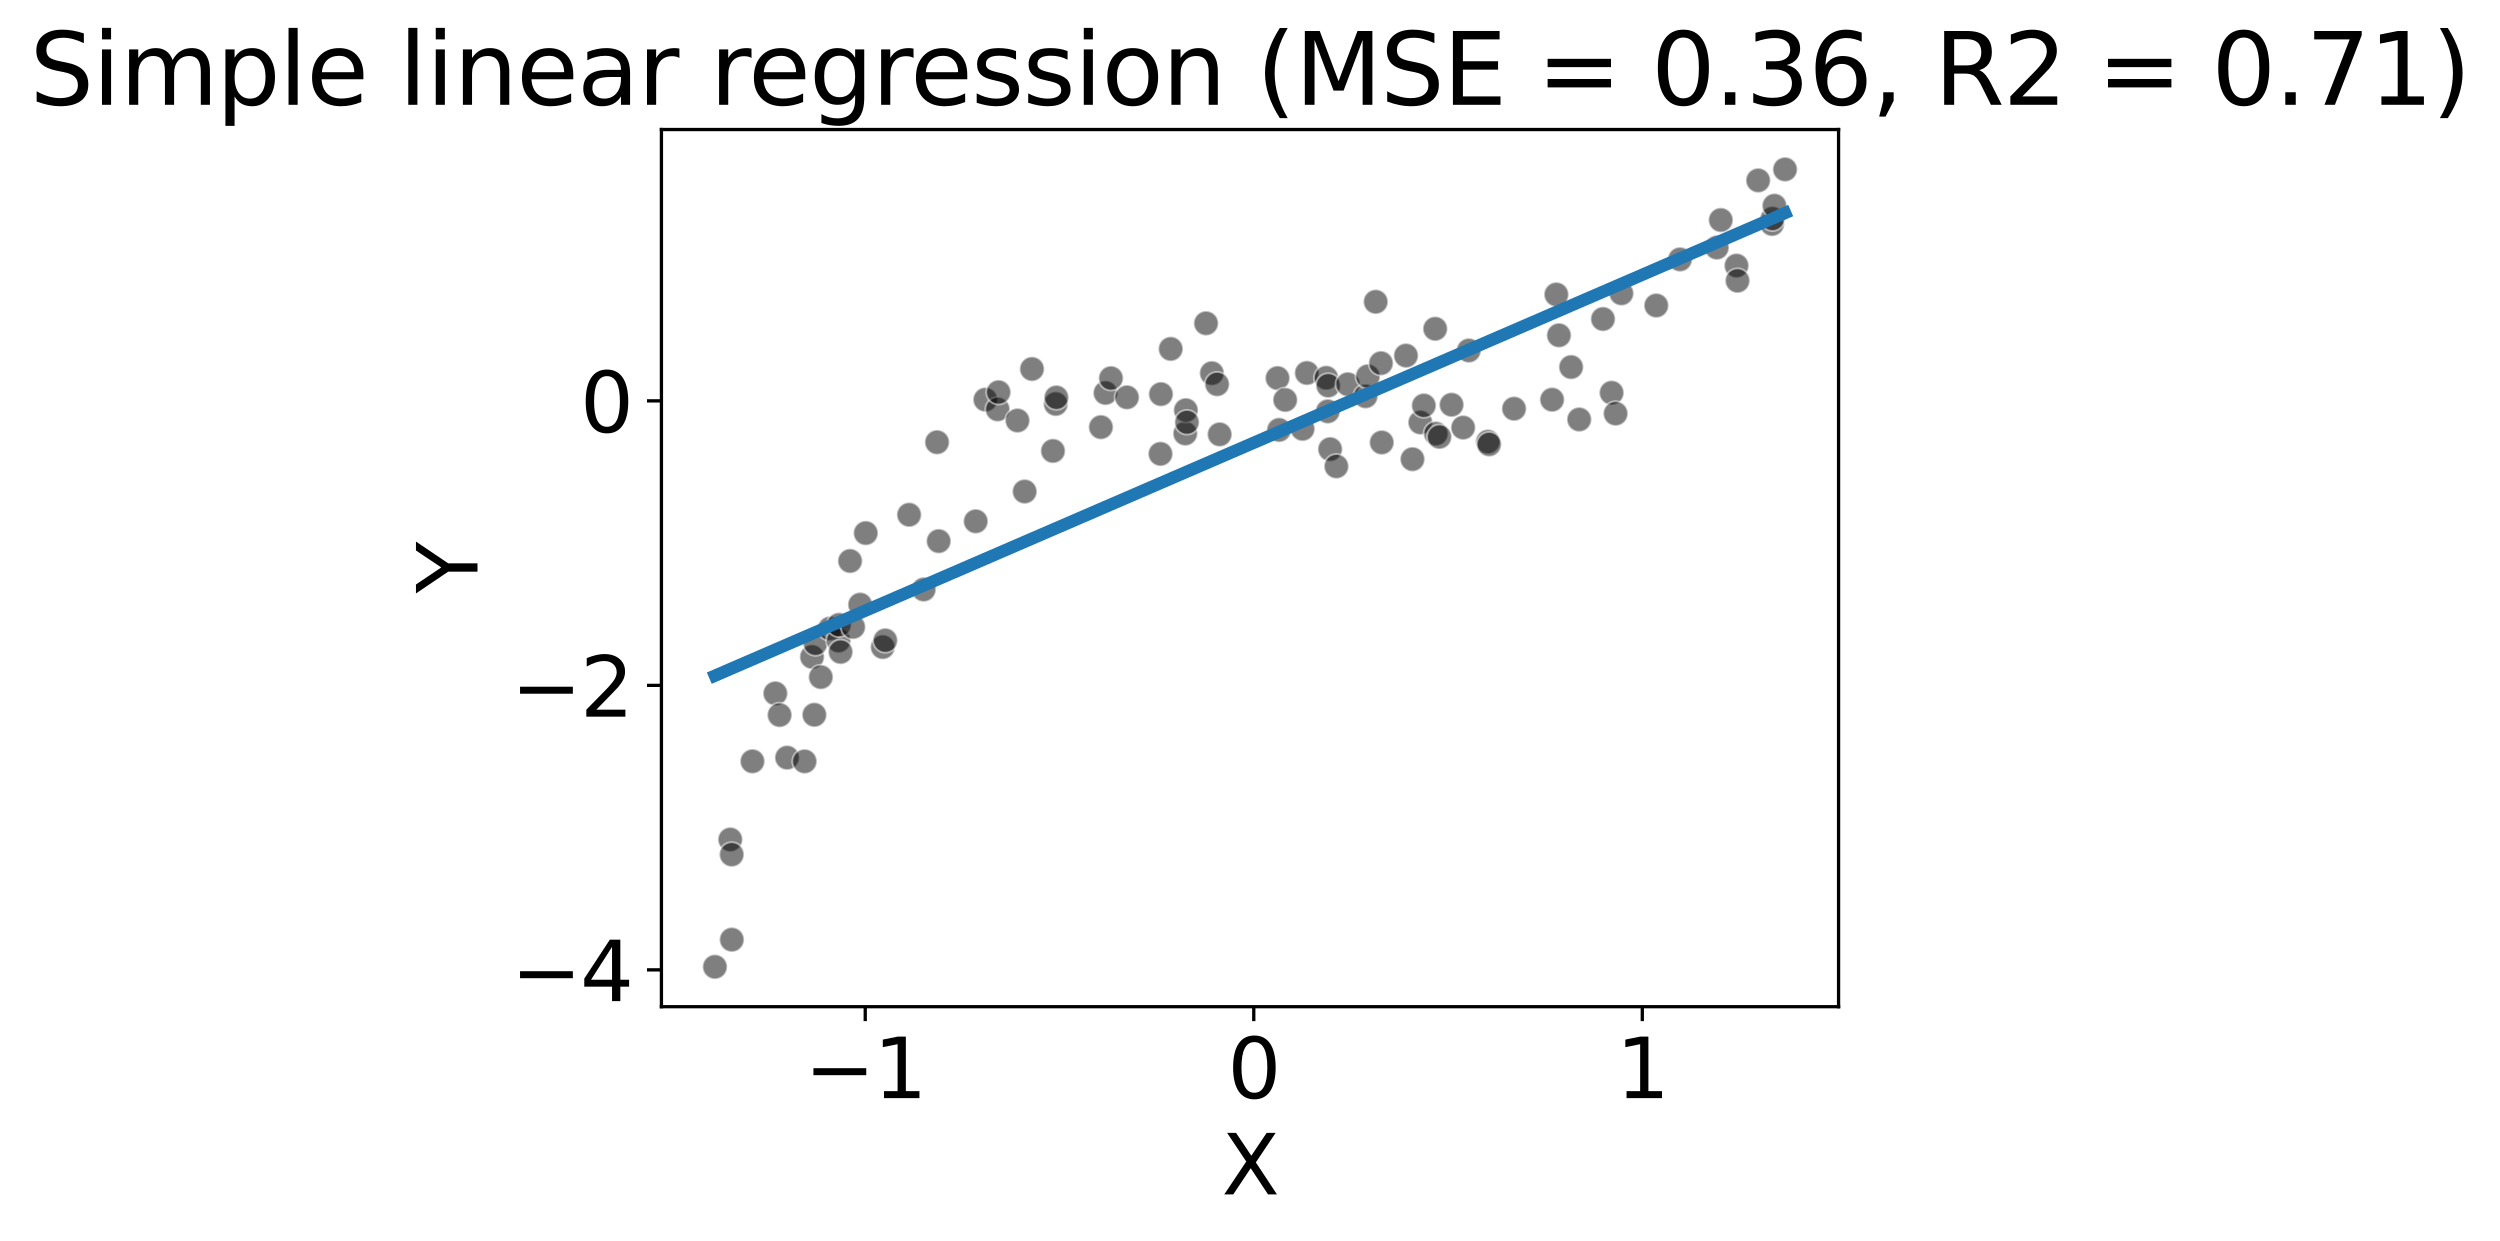 <?xml version="1.0" encoding="utf-8" standalone="no"?>
<!DOCTYPE svg PUBLIC "-//W3C//DTD SVG 1.1//EN"
  "http://www.w3.org/Graphics/SVG/1.1/DTD/svg11.dtd">
<svg xmlns:xlink="http://www.w3.org/1999/xlink" width="606.758pt" height="301.238pt" viewBox="0 0 606.758 301.238" xmlns="http://www.w3.org/2000/svg" version="1.1">
 <defs>
  <style type="text/css">*{stroke-linejoin: round; stroke-linecap: butt}</style>
 </defs>
 <g id="figure_1">
  <g id="patch_1">
   <path d="M 0 301.238 
L 606.758 301.238 
L 606.758 0 
L 0 0 
z
" style="fill: #ffffff"/>
  </g>
  <g id="axes_1">
   <g id="patch_2">
    <path d="M 160.531 244.326 
L 446.227 244.326 
L 446.227 31.436 
L 160.531 31.436 
L 160.531 244.326 
z
" style="fill: none"/>
   </g>
   <g id="PathCollection_1">
    <defs>
     <path id="m9a0766d1e9" d="M 0 3 
C 0.796 3 1.559 2.684 2.121 2.121 
C 2.684 1.559 3 0.796 3 0 
C 3 -0.796 2.684 -1.559 2.121 -2.121 
C 1.559 -2.684 0.796 -3 0 -3 
C -0.796 -3 -1.559 -2.684 -2.121 -2.121 
C -2.684 -1.559 -3 -0.796 -3 0 
C -3 0.796 -2.684 1.559 -2.121 2.121 
C -1.559 2.684 -0.796 3 0 3 
z
" style="stroke: #ffffff; stroke-opacity: 0.5; stroke-width: 0.48"/>
    </defs>
    <g clip-path="url(#p55c895d33f)">
     <use xlink:href="#m9a0766d1e9" x="173.517" y="234.649" style="fill-opacity: 0.5; stroke: #ffffff; stroke-opacity: 0.5; stroke-width: 0.48"/>
     <use xlink:href="#m9a0766d1e9" x="177.238" y="203.749" style="fill-opacity: 0.5; stroke: #ffffff; stroke-opacity: 0.5; stroke-width: 0.48"/>
     <use xlink:href="#m9a0766d1e9" x="177.586" y="207.393" style="fill-opacity: 0.5; stroke: #ffffff; stroke-opacity: 0.5; stroke-width: 0.48"/>
     <use xlink:href="#m9a0766d1e9" x="177.615" y="228.054" style="fill-opacity: 0.5; stroke: #ffffff; stroke-opacity: 0.5; stroke-width: 0.48"/>
     <use xlink:href="#m9a0766d1e9" x="182.624" y="184.775" style="fill-opacity: 0.5; stroke: #ffffff; stroke-opacity: 0.5; stroke-width: 0.48"/>
     <use xlink:href="#m9a0766d1e9" x="188.179" y="168.289" style="fill-opacity: 0.5; stroke: #ffffff; stroke-opacity: 0.5; stroke-width: 0.48"/>
     <use xlink:href="#m9a0766d1e9" x="189.214" y="173.542" style="fill-opacity: 0.5; stroke: #ffffff; stroke-opacity: 0.5; stroke-width: 0.48"/>
     <use xlink:href="#m9a0766d1e9" x="191.033" y="183.879" style="fill-opacity: 0.5; stroke: #ffffff; stroke-opacity: 0.5; stroke-width: 0.48"/>
     <use xlink:href="#m9a0766d1e9" x="195.282" y="184.789" style="fill-opacity: 0.5; stroke: #ffffff; stroke-opacity: 0.5; stroke-width: 0.48"/>
     <use xlink:href="#m9a0766d1e9" x="197.081" y="159.427" style="fill-opacity: 0.5; stroke: #ffffff; stroke-opacity: 0.5; stroke-width: 0.48"/>
     <use xlink:href="#m9a0766d1e9" x="197.65" y="173.482" style="fill-opacity: 0.5; stroke: #ffffff; stroke-opacity: 0.5; stroke-width: 0.48"/>
     <use xlink:href="#m9a0766d1e9" x="197.915" y="156.165" style="fill-opacity: 0.5; stroke: #ffffff; stroke-opacity: 0.5; stroke-width: 0.48"/>
     <use xlink:href="#m9a0766d1e9" x="199.22" y="164.331" style="fill-opacity: 0.5; stroke: #ffffff; stroke-opacity: 0.5; stroke-width: 0.48"/>
     <use xlink:href="#m9a0766d1e9" x="201.42" y="152.548" style="fill-opacity: 0.5; stroke: #ffffff; stroke-opacity: 0.5; stroke-width: 0.48"/>
     <use xlink:href="#m9a0766d1e9" x="203.506" y="155.476" style="fill-opacity: 0.5; stroke: #ffffff; stroke-opacity: 0.5; stroke-width: 0.48"/>
     <use xlink:href="#m9a0766d1e9" x="203.625" y="151.652" style="fill-opacity: 0.5; stroke: #ffffff; stroke-opacity: 0.5; stroke-width: 0.48"/>
     <use xlink:href="#m9a0766d1e9" x="204.013" y="158.226" style="fill-opacity: 0.5; stroke: #ffffff; stroke-opacity: 0.5; stroke-width: 0.48"/>
     <use xlink:href="#m9a0766d1e9" x="206.318" y="136.154" style="fill-opacity: 0.5; stroke: #ffffff; stroke-opacity: 0.5; stroke-width: 0.48"/>
     <use xlink:href="#m9a0766d1e9" x="207.076" y="152.157" style="fill-opacity: 0.5; stroke: #ffffff; stroke-opacity: 0.5; stroke-width: 0.48"/>
     <use xlink:href="#m9a0766d1e9" x="208.762" y="146.743" style="fill-opacity: 0.5; stroke: #ffffff; stroke-opacity: 0.5; stroke-width: 0.48"/>
     <use xlink:href="#m9a0766d1e9" x="210.127" y="129.382" style="fill-opacity: 0.5; stroke: #ffffff; stroke-opacity: 0.5; stroke-width: 0.48"/>
     <use xlink:href="#m9a0766d1e9" x="214.25" y="157.049" style="fill-opacity: 0.5; stroke: #ffffff; stroke-opacity: 0.5; stroke-width: 0.48"/>
     <use xlink:href="#m9a0766d1e9" x="214.868" y="155.419" style="fill-opacity: 0.5; stroke: #ffffff; stroke-opacity: 0.5; stroke-width: 0.48"/>
     <use xlink:href="#m9a0766d1e9" x="220.646" y="124.933" style="fill-opacity: 0.5; stroke: #ffffff; stroke-opacity: 0.5; stroke-width: 0.48"/>
     <use xlink:href="#m9a0766d1e9" x="224.181" y="143.071" style="fill-opacity: 0.5; stroke: #ffffff; stroke-opacity: 0.5; stroke-width: 0.48"/>
     <use xlink:href="#m9a0766d1e9" x="227.428" y="107.331" style="fill-opacity: 0.5; stroke: #ffffff; stroke-opacity: 0.5; stroke-width: 0.48"/>
     <use xlink:href="#m9a0766d1e9" x="227.825" y="131.338" style="fill-opacity: 0.5; stroke: #ffffff; stroke-opacity: 0.5; stroke-width: 0.48"/>
     <use xlink:href="#m9a0766d1e9" x="236.814" y="126.525" style="fill-opacity: 0.5; stroke: #ffffff; stroke-opacity: 0.5; stroke-width: 0.48"/>
     <use xlink:href="#m9a0766d1e9" x="239.155" y="96.994" style="fill-opacity: 0.5; stroke: #ffffff; stroke-opacity: 0.5; stroke-width: 0.48"/>
     <use xlink:href="#m9a0766d1e9" x="242.129" y="99.352" style="fill-opacity: 0.5; stroke: #ffffff; stroke-opacity: 0.5; stroke-width: 0.48"/>
     <use xlink:href="#m9a0766d1e9" x="242.349" y="95.186" style="fill-opacity: 0.5; stroke: #ffffff; stroke-opacity: 0.5; stroke-width: 0.48"/>
     <use xlink:href="#m9a0766d1e9" x="246.948" y="102.057" style="fill-opacity: 0.5; stroke: #ffffff; stroke-opacity: 0.5; stroke-width: 0.48"/>
     <use xlink:href="#m9a0766d1e9" x="248.69" y="119.293" style="fill-opacity: 0.5; stroke: #ffffff; stroke-opacity: 0.5; stroke-width: 0.48"/>
     <use xlink:href="#m9a0766d1e9" x="250.468" y="89.555" style="fill-opacity: 0.5; stroke: #ffffff; stroke-opacity: 0.5; stroke-width: 0.48"/>
     <use xlink:href="#m9a0766d1e9" x="255.561" y="109.444" style="fill-opacity: 0.5; stroke: #ffffff; stroke-opacity: 0.5; stroke-width: 0.48"/>
     <use xlink:href="#m9a0766d1e9" x="256.235" y="98.035" style="fill-opacity: 0.5; stroke: #ffffff; stroke-opacity: 0.5; stroke-width: 0.48"/>
     <use xlink:href="#m9a0766d1e9" x="256.39" y="96.463" style="fill-opacity: 0.5; stroke: #ffffff; stroke-opacity: 0.5; stroke-width: 0.48"/>
     <use xlink:href="#m9a0766d1e9" x="267.199" y="103.671" style="fill-opacity: 0.5; stroke: #ffffff; stroke-opacity: 0.5; stroke-width: 0.48"/>
     <use xlink:href="#m9a0766d1e9" x="268.309" y="95.365" style="fill-opacity: 0.5; stroke: #ffffff; stroke-opacity: 0.5; stroke-width: 0.48"/>
     <use xlink:href="#m9a0766d1e9" x="269.633" y="91.788" style="fill-opacity: 0.5; stroke: #ffffff; stroke-opacity: 0.5; stroke-width: 0.48"/>
     <use xlink:href="#m9a0766d1e9" x="273.518" y="96.433" style="fill-opacity: 0.5; stroke: #ffffff; stroke-opacity: 0.5; stroke-width: 0.48"/>
     <use xlink:href="#m9a0766d1e9" x="281.656" y="110.152" style="fill-opacity: 0.5; stroke: #ffffff; stroke-opacity: 0.5; stroke-width: 0.48"/>
     <use xlink:href="#m9a0766d1e9" x="281.762" y="95.66" style="fill-opacity: 0.5; stroke: #ffffff; stroke-opacity: 0.5; stroke-width: 0.48"/>
     <use xlink:href="#m9a0766d1e9" x="284.136" y="84.681" style="fill-opacity: 0.5; stroke: #ffffff; stroke-opacity: 0.5; stroke-width: 0.48"/>
     <use xlink:href="#m9a0766d1e9" x="287.668" y="105.212" style="fill-opacity: 0.5; stroke: #ffffff; stroke-opacity: 0.5; stroke-width: 0.48"/>
     <use xlink:href="#m9a0766d1e9" x="287.815" y="99.554" style="fill-opacity: 0.5; stroke: #ffffff; stroke-opacity: 0.5; stroke-width: 0.48"/>
     <use xlink:href="#m9a0766d1e9" x="288.082" y="102.485" style="fill-opacity: 0.5; stroke: #ffffff; stroke-opacity: 0.5; stroke-width: 0.48"/>
     <use xlink:href="#m9a0766d1e9" x="292.716" y="78.464" style="fill-opacity: 0.5; stroke: #ffffff; stroke-opacity: 0.5; stroke-width: 0.48"/>
     <use xlink:href="#m9a0766d1e9" x="294.123" y="90.574" style="fill-opacity: 0.5; stroke: #ffffff; stroke-opacity: 0.5; stroke-width: 0.48"/>
     <use xlink:href="#m9a0766d1e9" x="295.399" y="93.255" style="fill-opacity: 0.5; stroke: #ffffff; stroke-opacity: 0.5; stroke-width: 0.48"/>
     <use xlink:href="#m9a0766d1e9" x="296.017" y="105.423" style="fill-opacity: 0.5; stroke: #ffffff; stroke-opacity: 0.5; stroke-width: 0.48"/>
     <use xlink:href="#m9a0766d1e9" x="310.062" y="91.764" style="fill-opacity: 0.5; stroke: #ffffff; stroke-opacity: 0.5; stroke-width: 0.48"/>
     <use xlink:href="#m9a0766d1e9" x="310.432" y="104.34" style="fill-opacity: 0.5; stroke: #ffffff; stroke-opacity: 0.5; stroke-width: 0.48"/>
     <use xlink:href="#m9a0766d1e9" x="311.923" y="97.058" style="fill-opacity: 0.5; stroke: #ffffff; stroke-opacity: 0.5; stroke-width: 0.48"/>
     <use xlink:href="#m9a0766d1e9" x="316.144" y="104.082" style="fill-opacity: 0.5; stroke: #ffffff; stroke-opacity: 0.5; stroke-width: 0.48"/>
     <use xlink:href="#m9a0766d1e9" x="317.182" y="90.521" style="fill-opacity: 0.5; stroke: #ffffff; stroke-opacity: 0.5; stroke-width: 0.48"/>
     <use xlink:href="#m9a0766d1e9" x="321.879" y="91.697" style="fill-opacity: 0.5; stroke: #ffffff; stroke-opacity: 0.5; stroke-width: 0.48"/>
     <use xlink:href="#m9a0766d1e9" x="322.26" y="99.838" style="fill-opacity: 0.5; stroke: #ffffff; stroke-opacity: 0.5; stroke-width: 0.48"/>
     <use xlink:href="#m9a0766d1e9" x="322.363" y="93.582" style="fill-opacity: 0.5; stroke: #ffffff; stroke-opacity: 0.5; stroke-width: 0.48"/>
     <use xlink:href="#m9a0766d1e9" x="322.828" y="109.018" style="fill-opacity: 0.5; stroke: #ffffff; stroke-opacity: 0.5; stroke-width: 0.48"/>
     <use xlink:href="#m9a0766d1e9" x="324.346" y="113.186" style="fill-opacity: 0.5; stroke: #ffffff; stroke-opacity: 0.5; stroke-width: 0.48"/>
     <use xlink:href="#m9a0766d1e9" x="327.136" y="93.264" style="fill-opacity: 0.5; stroke: #ffffff; stroke-opacity: 0.5; stroke-width: 0.48"/>
     <use xlink:href="#m9a0766d1e9" x="331.427" y="96.173" style="fill-opacity: 0.5; stroke: #ffffff; stroke-opacity: 0.5; stroke-width: 0.48"/>
     <use xlink:href="#m9a0766d1e9" x="331.976" y="91.33" style="fill-opacity: 0.5; stroke: #ffffff; stroke-opacity: 0.5; stroke-width: 0.48"/>
     <use xlink:href="#m9a0766d1e9" x="333.891" y="73.243" style="fill-opacity: 0.5; stroke: #ffffff; stroke-opacity: 0.5; stroke-width: 0.48"/>
     <use xlink:href="#m9a0766d1e9" x="335.168" y="88.149" style="fill-opacity: 0.5; stroke: #ffffff; stroke-opacity: 0.5; stroke-width: 0.48"/>
     <use xlink:href="#m9a0766d1e9" x="335.353" y="107.386" style="fill-opacity: 0.5; stroke: #ffffff; stroke-opacity: 0.5; stroke-width: 0.48"/>
     <use xlink:href="#m9a0766d1e9" x="341.237" y="86.297" style="fill-opacity: 0.5; stroke: #ffffff; stroke-opacity: 0.5; stroke-width: 0.48"/>
     <use xlink:href="#m9a0766d1e9" x="342.815" y="111.449" style="fill-opacity: 0.5; stroke: #ffffff; stroke-opacity: 0.5; stroke-width: 0.48"/>
     <use xlink:href="#m9a0766d1e9" x="344.719" y="102.526" style="fill-opacity: 0.5; stroke: #ffffff; stroke-opacity: 0.5; stroke-width: 0.48"/>
     <use xlink:href="#m9a0766d1e9" x="345.57" y="98.411" style="fill-opacity: 0.5; stroke: #ffffff; stroke-opacity: 0.5; stroke-width: 0.48"/>
     <use xlink:href="#m9a0766d1e9" x="348.326" y="79.796" style="fill-opacity: 0.5; stroke: #ffffff; stroke-opacity: 0.5; stroke-width: 0.48"/>
     <use xlink:href="#m9a0766d1e9" x="348.496" y="105.243" style="fill-opacity: 0.5; stroke: #ffffff; stroke-opacity: 0.5; stroke-width: 0.48"/>
     <use xlink:href="#m9a0766d1e9" x="349.348" y="106.027" style="fill-opacity: 0.5; stroke: #ffffff; stroke-opacity: 0.5; stroke-width: 0.48"/>
     <use xlink:href="#m9a0766d1e9" x="352.3" y="98.231" style="fill-opacity: 0.5; stroke: #ffffff; stroke-opacity: 0.5; stroke-width: 0.48"/>
     <use xlink:href="#m9a0766d1e9" x="355.113" y="103.774" style="fill-opacity: 0.5; stroke: #ffffff; stroke-opacity: 0.5; stroke-width: 0.48"/>
     <use xlink:href="#m9a0766d1e9" x="356.475" y="85.06" style="fill-opacity: 0.5; stroke: #ffffff; stroke-opacity: 0.5; stroke-width: 0.48"/>
     <use xlink:href="#m9a0766d1e9" x="361.111" y="107.193" style="fill-opacity: 0.5; stroke: #ffffff; stroke-opacity: 0.5; stroke-width: 0.48"/>
     <use xlink:href="#m9a0766d1e9" x="361.411" y="107.838" style="fill-opacity: 0.5; stroke: #ffffff; stroke-opacity: 0.5; stroke-width: 0.48"/>
     <use xlink:href="#m9a0766d1e9" x="367.467" y="99.194" style="fill-opacity: 0.5; stroke: #ffffff; stroke-opacity: 0.5; stroke-width: 0.48"/>
     <use xlink:href="#m9a0766d1e9" x="376.7" y="96.999" style="fill-opacity: 0.5; stroke: #ffffff; stroke-opacity: 0.5; stroke-width: 0.48"/>
     <use xlink:href="#m9a0766d1e9" x="377.736" y="71.469" style="fill-opacity: 0.5; stroke: #ffffff; stroke-opacity: 0.5; stroke-width: 0.48"/>
     <use xlink:href="#m9a0766d1e9" x="378.363" y="81.379" style="fill-opacity: 0.5; stroke: #ffffff; stroke-opacity: 0.5; stroke-width: 0.48"/>
     <use xlink:href="#m9a0766d1e9" x="381.319" y="89.088" style="fill-opacity: 0.5; stroke: #ffffff; stroke-opacity: 0.5; stroke-width: 0.48"/>
     <use xlink:href="#m9a0766d1e9" x="383.281" y="101.806" style="fill-opacity: 0.5; stroke: #ffffff; stroke-opacity: 0.5; stroke-width: 0.48"/>
     <use xlink:href="#m9a0766d1e9" x="389.047" y="77.426" style="fill-opacity: 0.5; stroke: #ffffff; stroke-opacity: 0.5; stroke-width: 0.48"/>
     <use xlink:href="#m9a0766d1e9" x="391.145" y="95.322" style="fill-opacity: 0.5; stroke: #ffffff; stroke-opacity: 0.5; stroke-width: 0.48"/>
     <use xlink:href="#m9a0766d1e9" x="392.116" y="100.376" style="fill-opacity: 0.5; stroke: #ffffff; stroke-opacity: 0.5; stroke-width: 0.48"/>
     <use xlink:href="#m9a0766d1e9" x="393.522" y="71.194" style="fill-opacity: 0.5; stroke: #ffffff; stroke-opacity: 0.5; stroke-width: 0.48"/>
     <use xlink:href="#m9a0766d1e9" x="401.989" y="74.147" style="fill-opacity: 0.5; stroke: #ffffff; stroke-opacity: 0.5; stroke-width: 0.48"/>
     <use xlink:href="#m9a0766d1e9" x="407.735" y="62.956" style="fill-opacity: 0.5; stroke: #ffffff; stroke-opacity: 0.5; stroke-width: 0.48"/>
     <use xlink:href="#m9a0766d1e9" x="416.665" y="60.082" style="fill-opacity: 0.5; stroke: #ffffff; stroke-opacity: 0.5; stroke-width: 0.48"/>
     <use xlink:href="#m9a0766d1e9" x="417.642" y="53.4" style="fill-opacity: 0.5; stroke: #ffffff; stroke-opacity: 0.5; stroke-width: 0.48"/>
     <use xlink:href="#m9a0766d1e9" x="421.458" y="64.463" style="fill-opacity: 0.5; stroke: #ffffff; stroke-opacity: 0.5; stroke-width: 0.48"/>
     <use xlink:href="#m9a0766d1e9" x="421.701" y="68.129" style="fill-opacity: 0.5; stroke: #ffffff; stroke-opacity: 0.5; stroke-width: 0.48"/>
     <use xlink:href="#m9a0766d1e9" x="426.716" y="43.784" style="fill-opacity: 0.5; stroke: #ffffff; stroke-opacity: 0.5; stroke-width: 0.48"/>
     <use xlink:href="#m9a0766d1e9" x="430.095" y="54.364" style="fill-opacity: 0.5; stroke: #ffffff; stroke-opacity: 0.5; stroke-width: 0.48"/>
     <use xlink:href="#m9a0766d1e9" x="430.174" y="53.068" style="fill-opacity: 0.5; stroke: #ffffff; stroke-opacity: 0.5; stroke-width: 0.48"/>
     <use xlink:href="#m9a0766d1e9" x="430.665" y="49.921" style="fill-opacity: 0.5; stroke: #ffffff; stroke-opacity: 0.5; stroke-width: 0.48"/>
     <use xlink:href="#m9a0766d1e9" x="433.241" y="41.113" style="fill-opacity: 0.5; stroke: #ffffff; stroke-opacity: 0.5; stroke-width: 0.48"/>
    </g>
   </g>
   <g id="matplotlib.axis_1">
    <g id="xtick_1">
     <g id="line2d_1">
      <defs>
       <path id="m2ae7bcc704" d="M 0 0 
L 0 3.5 
" style="stroke: #000000; stroke-width: 0.8"/>
      </defs>
      <g>
       <use xlink:href="#m2ae7bcc704" x="209.996" y="244.326" style="stroke: #000000; stroke-width: 0.8"/>
      </g>
     </g>
     <g id="text_1">
      <!-- −1 -->
      <g transform="translate(195.254 266.523) scale(0.2 -0.2)">
       <defs>
        <path id="DejaVuSans-2212" d="M 678 2272 
L 4684 2272 
L 4684 1741 
L 678 1741 
L 678 2272 
z
" transform="scale(0.016)"/>
        <path id="DejaVuSans-31" d="M 794 531 
L 1825 531 
L 1825 4091 
L 703 3866 
L 703 4441 
L 1819 4666 
L 2450 4666 
L 2450 531 
L 3481 531 
L 3481 0 
L 794 0 
L 794 531 
z
" transform="scale(0.016)"/>
       </defs>
       <use xlink:href="#DejaVuSans-2212"/>
       <use xlink:href="#DejaVuSans-31" x="83.789"/>
      </g>
     </g>
    </g>
    <g id="xtick_2">
     <g id="line2d_2">
      <g>
       <use xlink:href="#m2ae7bcc704" x="304.294" y="244.326" style="stroke: #000000; stroke-width: 0.8"/>
      </g>
     </g>
     <g id="text_2">
      <!-- 0 -->
      <g transform="translate(297.931 266.523) scale(0.2 -0.2)">
       <defs>
        <path id="DejaVuSans-30" d="M 2034 4250 
Q 1547 4250 1301 3770 
Q 1056 3291 1056 2328 
Q 1056 1369 1301 889 
Q 1547 409 2034 409 
Q 2525 409 2770 889 
Q 3016 1369 3016 2328 
Q 3016 3291 2770 3770 
Q 2525 4250 2034 4250 
z
M 2034 4750 
Q 2819 4750 3233 4129 
Q 3647 3509 3647 2328 
Q 3647 1150 3233 529 
Q 2819 -91 2034 -91 
Q 1250 -91 836 529 
Q 422 1150 422 2328 
Q 422 3509 836 4129 
Q 1250 4750 2034 4750 
z
" transform="scale(0.016)"/>
       </defs>
       <use xlink:href="#DejaVuSans-30"/>
      </g>
     </g>
    </g>
    <g id="xtick_3">
     <g id="line2d_3">
      <g>
       <use xlink:href="#m2ae7bcc704" x="398.591" y="244.326" style="stroke: #000000; stroke-width: 0.8"/>
      </g>
     </g>
     <g id="text_3">
      <!-- 1 -->
      <g transform="translate(392.229 266.523) scale(0.2 -0.2)">
       <use xlink:href="#DejaVuSans-31"/>
      </g>
     </g>
    </g>
    <g id="text_4">
     <!-- X -->
     <g transform="translate(296.529 289.879) scale(0.2 -0.2)">
      <defs>
       <path id="DejaVuSans-58" d="M 403 4666 
L 1081 4666 
L 2241 2931 
L 3406 4666 
L 4084 4666 
L 2584 2425 
L 4184 0 
L 3506 0 
L 2194 1984 
L 872 0 
L 191 0 
L 1856 2491 
L 403 4666 
z
" transform="scale(0.016)"/>
      </defs>
      <use xlink:href="#DejaVuSans-58"/>
     </g>
    </g>
   </g>
   <g id="matplotlib.axis_2">
    <g id="ytick_1">
     <g id="line2d_4">
      <defs>
       <path id="ma9aaa69e75" d="M 0 0 
L -3.5 0 
" style="stroke: #000000; stroke-width: 0.8"/>
      </defs>
      <g>
       <use xlink:href="#ma9aaa69e75" x="160.531" y="235.386" style="stroke: #000000; stroke-width: 0.8"/>
      </g>
     </g>
     <g id="text_5">
      <!-- −4 -->
      <g transform="translate(124.046 242.985) scale(0.2 -0.2)">
       <defs>
        <path id="DejaVuSans-34" d="M 2419 4116 
L 825 1625 
L 2419 1625 
L 2419 4116 
z
M 2253 4666 
L 3047 4666 
L 3047 1625 
L 3713 1625 
L 3713 1100 
L 3047 1100 
L 3047 0 
L 2419 0 
L 2419 1100 
L 313 1100 
L 313 1709 
L 2253 4666 
z
" transform="scale(0.016)"/>
       </defs>
       <use xlink:href="#DejaVuSans-2212"/>
       <use xlink:href="#DejaVuSans-34" x="83.789"/>
      </g>
     </g>
    </g>
    <g id="ytick_2">
     <g id="line2d_5">
      <g>
       <use xlink:href="#ma9aaa69e75" x="160.531" y="166.34" style="stroke: #000000; stroke-width: 0.8"/>
      </g>
     </g>
     <g id="text_6">
      <!-- −2 -->
      <g transform="translate(124.046 173.938) scale(0.2 -0.2)">
       <defs>
        <path id="DejaVuSans-32" d="M 1228 531 
L 3431 531 
L 3431 0 
L 469 0 
L 469 531 
Q 828 903 1448 1529 
Q 2069 2156 2228 2338 
Q 2531 2678 2651 2914 
Q 2772 3150 2772 3378 
Q 2772 3750 2511 3984 
Q 2250 4219 1831 4219 
Q 1534 4219 1204 4116 
Q 875 4013 500 3803 
L 500 4441 
Q 881 4594 1212 4672 
Q 1544 4750 1819 4750 
Q 2544 4750 2975 4387 
Q 3406 4025 3406 3419 
Q 3406 3131 3298 2873 
Q 3191 2616 2906 2266 
Q 2828 2175 2409 1742 
Q 1991 1309 1228 531 
z
" transform="scale(0.016)"/>
       </defs>
       <use xlink:href="#DejaVuSans-2212"/>
       <use xlink:href="#DejaVuSans-32" x="83.789"/>
      </g>
     </g>
    </g>
    <g id="ytick_3">
     <g id="line2d_6">
      <g>
       <use xlink:href="#ma9aaa69e75" x="160.531" y="97.293" style="stroke: #000000; stroke-width: 0.8"/>
      </g>
     </g>
     <g id="text_7">
      <!-- 0 -->
      <g transform="translate(140.806 104.891) scale(0.2 -0.2)">
       <use xlink:href="#DejaVuSans-30"/>
      </g>
     </g>
    </g>
    <g id="text_8">
     <!-- Y -->
     <g transform="translate(115.887 143.989) rotate(-90) scale(0.2 -0.2)">
      <defs>
       <path id="DejaVuSans-59" d="M -13 4666 
L 666 4666 
L 1959 2747 
L 3244 4666 
L 3922 4666 
L 2272 2222 
L 2272 0 
L 1638 0 
L 1638 2222 
L -13 4666 
z
" transform="scale(0.016)"/>
      </defs>
      <use xlink:href="#DejaVuSans-59"/>
     </g>
    </g>
   </g>
   <g id="line2d_7">
    <path d="M 173.517 163.994 
L 177.238 162.385 
L 177.586 162.235 
L 177.615 162.222 
L 182.624 160.057 
L 188.179 157.655 
L 189.214 157.207 
L 191.033 156.421 
L 195.282 154.584 
L 197.081 153.806 
L 197.65 153.56 
L 197.915 153.445 
L 199.22 152.881 
L 201.42 151.93 
L 203.506 151.028 
L 203.625 150.977 
L 204.013 150.809 
L 206.318 149.812 
L 207.076 149.485 
L 208.762 148.756 
L 210.127 148.165 
L 214.25 146.383 
L 214.868 146.116 
L 220.646 143.618 
L 224.181 142.089 
L 227.428 140.686 
L 227.825 140.514 
L 236.814 136.627 
L 239.155 135.615 
L 242.129 134.329 
L 242.349 134.234 
L 246.948 132.246 
L 248.69 131.493 
L 250.468 130.724 
L 255.561 128.522 
L 256.235 128.23 
L 256.39 128.164 
L 267.199 123.49 
L 268.309 123.01 
L 269.633 122.438 
L 273.518 120.758 
L 281.656 117.239 
L 281.762 117.194 
L 284.136 116.167 
L 287.668 114.64 
L 287.815 114.577 
L 288.082 114.461 
L 292.716 112.458 
L 294.123 111.849 
L 295.399 111.298 
L 296.017 111.031 
L 310.062 104.958 
L 310.432 104.798 
L 311.923 104.154 
L 316.144 102.328 
L 317.182 101.88 
L 321.879 99.849 
L 322.26 99.684 
L 322.363 99.64 
L 322.828 99.439 
L 324.346 98.782 
L 327.136 97.576 
L 331.427 95.721 
L 331.976 95.483 
L 333.891 94.656 
L 335.168 94.103 
L 335.353 94.023 
L 341.237 91.479 
L 342.815 90.797 
L 344.719 89.974 
L 345.57 89.606 
L 348.326 88.415 
L 348.496 88.341 
L 349.348 87.973 
L 352.3 86.696 
L 355.113 85.48 
L 356.475 84.891 
L 361.111 82.887 
L 361.411 82.757 
L 367.467 80.139 
L 376.7 76.147 
L 377.736 75.699 
L 378.363 75.428 
L 381.319 74.15 
L 383.281 73.301 
L 389.047 70.809 
L 391.145 69.902 
L 392.116 69.482 
L 393.522 68.874 
L 401.989 65.213 
L 407.735 62.729 
L 416.665 58.868 
L 417.642 58.445 
L 421.458 56.796 
L 421.701 56.69 
L 426.716 54.522 
L 430.095 53.061 
L 430.174 53.027 
L 430.665 52.815 
L 433.241 51.701 
" clip-path="url(#p55c895d33f)" style="fill: none; stroke: #1f77b4; stroke-width: 3; stroke-linecap: square"/>
   </g>
   <g id="patch_3">
    <path d="M 160.531 244.326 
L 160.531 31.436 
" style="fill: none; stroke: #000000; stroke-width: 0.8; stroke-linejoin: miter; stroke-linecap: square"/>
   </g>
   <g id="patch_4">
    <path d="M 446.227 244.326 
L 446.227 31.436 
" style="fill: none; stroke: #000000; stroke-width: 0.8; stroke-linejoin: miter; stroke-linecap: square"/>
   </g>
   <g id="patch_5">
    <path d="M 160.531 244.326 
L 446.227 244.326 
" style="fill: none; stroke: #000000; stroke-width: 0.8; stroke-linejoin: miter; stroke-linecap: square"/>
   </g>
   <g id="patch_6">
    <path d="M 160.531 31.436 
L 446.227 31.436 
" style="fill: none; stroke: #000000; stroke-width: 0.8; stroke-linejoin: miter; stroke-linecap: square"/>
   </g>
   <g id="text_9">
    <!-- Simple linear regression (MSE = 0.36, R2 = 0.71) -->
    <g transform="translate(7.2 25.436) scale(0.24 -0.24)">
     <defs>
      <path id="DejaVuSans-53" d="M 3425 4513 
L 3425 3897 
Q 3066 4069 2747 4153 
Q 2428 4238 2131 4238 
Q 1616 4238 1336 4038 
Q 1056 3838 1056 3469 
Q 1056 3159 1242 3001 
Q 1428 2844 1947 2747 
L 2328 2669 
Q 3034 2534 3370 2195 
Q 3706 1856 3706 1288 
Q 3706 609 3251 259 
Q 2797 -91 1919 -91 
Q 1588 -91 1214 -16 
Q 841 59 441 206 
L 441 856 
Q 825 641 1194 531 
Q 1563 422 1919 422 
Q 2459 422 2753 634 
Q 3047 847 3047 1241 
Q 3047 1584 2836 1778 
Q 2625 1972 2144 2069 
L 1759 2144 
Q 1053 2284 737 2584 
Q 422 2884 422 3419 
Q 422 4038 858 4394 
Q 1294 4750 2059 4750 
Q 2388 4750 2728 4690 
Q 3069 4631 3425 4513 
z
" transform="scale(0.016)"/>
      <path id="DejaVuSans-69" d="M 603 3500 
L 1178 3500 
L 1178 0 
L 603 0 
L 603 3500 
z
M 603 4863 
L 1178 4863 
L 1178 4134 
L 603 4134 
L 603 4863 
z
" transform="scale(0.016)"/>
      <path id="DejaVuSans-6d" d="M 3328 2828 
Q 3544 3216 3844 3400 
Q 4144 3584 4550 3584 
Q 5097 3584 5394 3201 
Q 5691 2819 5691 2113 
L 5691 0 
L 5113 0 
L 5113 2094 
Q 5113 2597 4934 2840 
Q 4756 3084 4391 3084 
Q 3944 3084 3684 2787 
Q 3425 2491 3425 1978 
L 3425 0 
L 2847 0 
L 2847 2094 
Q 2847 2600 2669 2842 
Q 2491 3084 2119 3084 
Q 1678 3084 1418 2786 
Q 1159 2488 1159 1978 
L 1159 0 
L 581 0 
L 581 3500 
L 1159 3500 
L 1159 2956 
Q 1356 3278 1631 3431 
Q 1906 3584 2284 3584 
Q 2666 3584 2933 3390 
Q 3200 3197 3328 2828 
z
" transform="scale(0.016)"/>
      <path id="DejaVuSans-70" d="M 1159 525 
L 1159 -1331 
L 581 -1331 
L 581 3500 
L 1159 3500 
L 1159 2969 
Q 1341 3281 1617 3432 
Q 1894 3584 2278 3584 
Q 2916 3584 3314 3078 
Q 3713 2572 3713 1747 
Q 3713 922 3314 415 
Q 2916 -91 2278 -91 
Q 1894 -91 1617 61 
Q 1341 213 1159 525 
z
M 3116 1747 
Q 3116 2381 2855 2742 
Q 2594 3103 2138 3103 
Q 1681 3103 1420 2742 
Q 1159 2381 1159 1747 
Q 1159 1113 1420 752 
Q 1681 391 2138 391 
Q 2594 391 2855 752 
Q 3116 1113 3116 1747 
z
" transform="scale(0.016)"/>
      <path id="DejaVuSans-6c" d="M 603 4863 
L 1178 4863 
L 1178 0 
L 603 0 
L 603 4863 
z
" transform="scale(0.016)"/>
      <path id="DejaVuSans-65" d="M 3597 1894 
L 3597 1613 
L 953 1613 
Q 991 1019 1311 708 
Q 1631 397 2203 397 
Q 2534 397 2845 478 
Q 3156 559 3463 722 
L 3463 178 
Q 3153 47 2828 -22 
Q 2503 -91 2169 -91 
Q 1331 -91 842 396 
Q 353 884 353 1716 
Q 353 2575 817 3079 
Q 1281 3584 2069 3584 
Q 2775 3584 3186 3129 
Q 3597 2675 3597 1894 
z
M 3022 2063 
Q 3016 2534 2758 2815 
Q 2500 3097 2075 3097 
Q 1594 3097 1305 2825 
Q 1016 2553 972 2059 
L 3022 2063 
z
" transform="scale(0.016)"/>
      <path id="DejaVuSans-20" transform="scale(0.016)"/>
      <path id="DejaVuSans-6e" d="M 3513 2113 
L 3513 0 
L 2938 0 
L 2938 2094 
Q 2938 2591 2744 2837 
Q 2550 3084 2163 3084 
Q 1697 3084 1428 2787 
Q 1159 2491 1159 1978 
L 1159 0 
L 581 0 
L 581 3500 
L 1159 3500 
L 1159 2956 
Q 1366 3272 1645 3428 
Q 1925 3584 2291 3584 
Q 2894 3584 3203 3211 
Q 3513 2838 3513 2113 
z
" transform="scale(0.016)"/>
      <path id="DejaVuSans-61" d="M 2194 1759 
Q 1497 1759 1228 1600 
Q 959 1441 959 1056 
Q 959 750 1161 570 
Q 1363 391 1709 391 
Q 2188 391 2477 730 
Q 2766 1069 2766 1631 
L 2766 1759 
L 2194 1759 
z
M 3341 1997 
L 3341 0 
L 2766 0 
L 2766 531 
Q 2569 213 2275 61 
Q 1981 -91 1556 -91 
Q 1019 -91 701 211 
Q 384 513 384 1019 
Q 384 1609 779 1909 
Q 1175 2209 1959 2209 
L 2766 2209 
L 2766 2266 
Q 2766 2663 2505 2880 
Q 2244 3097 1772 3097 
Q 1472 3097 1187 3025 
Q 903 2953 641 2809 
L 641 3341 
Q 956 3463 1253 3523 
Q 1550 3584 1831 3584 
Q 2591 3584 2966 3190 
Q 3341 2797 3341 1997 
z
" transform="scale(0.016)"/>
      <path id="DejaVuSans-72" d="M 2631 2963 
Q 2534 3019 2420 3045 
Q 2306 3072 2169 3072 
Q 1681 3072 1420 2755 
Q 1159 2438 1159 1844 
L 1159 0 
L 581 0 
L 581 3500 
L 1159 3500 
L 1159 2956 
Q 1341 3275 1631 3429 
Q 1922 3584 2338 3584 
Q 2397 3584 2469 3576 
Q 2541 3569 2628 3553 
L 2631 2963 
z
" transform="scale(0.016)"/>
      <path id="DejaVuSans-67" d="M 2906 1791 
Q 2906 2416 2648 2759 
Q 2391 3103 1925 3103 
Q 1463 3103 1205 2759 
Q 947 2416 947 1791 
Q 947 1169 1205 825 
Q 1463 481 1925 481 
Q 2391 481 2648 825 
Q 2906 1169 2906 1791 
z
M 3481 434 
Q 3481 -459 3084 -895 
Q 2688 -1331 1869 -1331 
Q 1566 -1331 1297 -1286 
Q 1028 -1241 775 -1147 
L 775 -588 
Q 1028 -725 1275 -790 
Q 1522 -856 1778 -856 
Q 2344 -856 2625 -561 
Q 2906 -266 2906 331 
L 2906 616 
Q 2728 306 2450 153 
Q 2172 0 1784 0 
Q 1141 0 747 490 
Q 353 981 353 1791 
Q 353 2603 747 3093 
Q 1141 3584 1784 3584 
Q 2172 3584 2450 3431 
Q 2728 3278 2906 2969 
L 2906 3500 
L 3481 3500 
L 3481 434 
z
" transform="scale(0.016)"/>
      <path id="DejaVuSans-73" d="M 2834 3397 
L 2834 2853 
Q 2591 2978 2328 3040 
Q 2066 3103 1784 3103 
Q 1356 3103 1142 2972 
Q 928 2841 928 2578 
Q 928 2378 1081 2264 
Q 1234 2150 1697 2047 
L 1894 2003 
Q 2506 1872 2764 1633 
Q 3022 1394 3022 966 
Q 3022 478 2636 193 
Q 2250 -91 1575 -91 
Q 1294 -91 989 -36 
Q 684 19 347 128 
L 347 722 
Q 666 556 975 473 
Q 1284 391 1588 391 
Q 1994 391 2212 530 
Q 2431 669 2431 922 
Q 2431 1156 2273 1281 
Q 2116 1406 1581 1522 
L 1381 1569 
Q 847 1681 609 1914 
Q 372 2147 372 2553 
Q 372 3047 722 3315 
Q 1072 3584 1716 3584 
Q 2034 3584 2315 3537 
Q 2597 3491 2834 3397 
z
" transform="scale(0.016)"/>
      <path id="DejaVuSans-6f" d="M 1959 3097 
Q 1497 3097 1228 2736 
Q 959 2375 959 1747 
Q 959 1119 1226 758 
Q 1494 397 1959 397 
Q 2419 397 2687 759 
Q 2956 1122 2956 1747 
Q 2956 2369 2687 2733 
Q 2419 3097 1959 3097 
z
M 1959 3584 
Q 2709 3584 3137 3096 
Q 3566 2609 3566 1747 
Q 3566 888 3137 398 
Q 2709 -91 1959 -91 
Q 1206 -91 779 398 
Q 353 888 353 1747 
Q 353 2609 779 3096 
Q 1206 3584 1959 3584 
z
" transform="scale(0.016)"/>
      <path id="DejaVuSans-28" d="M 1984 4856 
Q 1566 4138 1362 3434 
Q 1159 2731 1159 2009 
Q 1159 1288 1364 580 
Q 1569 -128 1984 -844 
L 1484 -844 
Q 1016 -109 783 600 
Q 550 1309 550 2009 
Q 550 2706 781 3412 
Q 1013 4119 1484 4856 
L 1984 4856 
z
" transform="scale(0.016)"/>
      <path id="DejaVuSans-4d" d="M 628 4666 
L 1569 4666 
L 2759 1491 
L 3956 4666 
L 4897 4666 
L 4897 0 
L 4281 0 
L 4281 4097 
L 3078 897 
L 2444 897 
L 1241 4097 
L 1241 0 
L 628 0 
L 628 4666 
z
" transform="scale(0.016)"/>
      <path id="DejaVuSans-45" d="M 628 4666 
L 3578 4666 
L 3578 4134 
L 1259 4134 
L 1259 2753 
L 3481 2753 
L 3481 2222 
L 1259 2222 
L 1259 531 
L 3634 531 
L 3634 0 
L 628 0 
L 628 4666 
z
" transform="scale(0.016)"/>
      <path id="DejaVuSans-3d" d="M 678 2906 
L 4684 2906 
L 4684 2381 
L 678 2381 
L 678 2906 
z
M 678 1631 
L 4684 1631 
L 4684 1100 
L 678 1100 
L 678 1631 
z
" transform="scale(0.016)"/>
      <path id="DejaVuSans-2e" d="M 684 794 
L 1344 794 
L 1344 0 
L 684 0 
L 684 794 
z
" transform="scale(0.016)"/>
      <path id="DejaVuSans-33" d="M 2597 2516 
Q 3050 2419 3304 2112 
Q 3559 1806 3559 1356 
Q 3559 666 3084 287 
Q 2609 -91 1734 -91 
Q 1441 -91 1130 -33 
Q 819 25 488 141 
L 488 750 
Q 750 597 1062 519 
Q 1375 441 1716 441 
Q 2309 441 2620 675 
Q 2931 909 2931 1356 
Q 2931 1769 2642 2001 
Q 2353 2234 1838 2234 
L 1294 2234 
L 1294 2753 
L 1863 2753 
Q 2328 2753 2575 2939 
Q 2822 3125 2822 3475 
Q 2822 3834 2567 4026 
Q 2313 4219 1838 4219 
Q 1578 4219 1281 4162 
Q 984 4106 628 3988 
L 628 4550 
Q 988 4650 1302 4700 
Q 1616 4750 1894 4750 
Q 2613 4750 3031 4423 
Q 3450 4097 3450 3541 
Q 3450 3153 3228 2886 
Q 3006 2619 2597 2516 
z
" transform="scale(0.016)"/>
      <path id="DejaVuSans-36" d="M 2113 2584 
Q 1688 2584 1439 2293 
Q 1191 2003 1191 1497 
Q 1191 994 1439 701 
Q 1688 409 2113 409 
Q 2538 409 2786 701 
Q 3034 994 3034 1497 
Q 3034 2003 2786 2293 
Q 2538 2584 2113 2584 
z
M 3366 4563 
L 3366 3988 
Q 3128 4100 2886 4159 
Q 2644 4219 2406 4219 
Q 1781 4219 1451 3797 
Q 1122 3375 1075 2522 
Q 1259 2794 1537 2939 
Q 1816 3084 2150 3084 
Q 2853 3084 3261 2657 
Q 3669 2231 3669 1497 
Q 3669 778 3244 343 
Q 2819 -91 2113 -91 
Q 1303 -91 875 529 
Q 447 1150 447 2328 
Q 447 3434 972 4092 
Q 1497 4750 2381 4750 
Q 2619 4750 2861 4703 
Q 3103 4656 3366 4563 
z
" transform="scale(0.016)"/>
      <path id="DejaVuSans-2c" d="M 750 794 
L 1409 794 
L 1409 256 
L 897 -744 
L 494 -744 
L 750 256 
L 750 794 
z
" transform="scale(0.016)"/>
      <path id="DejaVuSans-52" d="M 2841 2188 
Q 3044 2119 3236 1894 
Q 3428 1669 3622 1275 
L 4263 0 
L 3584 0 
L 2988 1197 
Q 2756 1666 2539 1819 
Q 2322 1972 1947 1972 
L 1259 1972 
L 1259 0 
L 628 0 
L 628 4666 
L 2053 4666 
Q 2853 4666 3247 4331 
Q 3641 3997 3641 3322 
Q 3641 2881 3436 2590 
Q 3231 2300 2841 2188 
z
M 1259 4147 
L 1259 2491 
L 2053 2491 
Q 2509 2491 2742 2702 
Q 2975 2913 2975 3322 
Q 2975 3731 2742 3939 
Q 2509 4147 2053 4147 
L 1259 4147 
z
" transform="scale(0.016)"/>
      <path id="DejaVuSans-37" d="M 525 4666 
L 3525 4666 
L 3525 4397 
L 1831 0 
L 1172 0 
L 2766 4134 
L 525 4134 
L 525 4666 
z
" transform="scale(0.016)"/>
      <path id="DejaVuSans-29" d="M 513 4856 
L 1013 4856 
Q 1481 4119 1714 3412 
Q 1947 2706 1947 2009 
Q 1947 1309 1714 600 
Q 1481 -109 1013 -844 
L 513 -844 
Q 928 -128 1133 580 
Q 1338 1288 1338 2009 
Q 1338 2731 1133 3434 
Q 928 4138 513 4856 
z
" transform="scale(0.016)"/>
     </defs>
     <use xlink:href="#DejaVuSans-53"/>
     <use xlink:href="#DejaVuSans-69" x="63.477"/>
     <use xlink:href="#DejaVuSans-6d" x="91.26"/>
     <use xlink:href="#DejaVuSans-70" x="188.672"/>
     <use xlink:href="#DejaVuSans-6c" x="252.148"/>
     <use xlink:href="#DejaVuSans-65" x="279.932"/>
     <use xlink:href="#DejaVuSans-20" x="341.455"/>
     <use xlink:href="#DejaVuSans-6c" x="373.242"/>
     <use xlink:href="#DejaVuSans-69" x="401.025"/>
     <use xlink:href="#DejaVuSans-6e" x="428.809"/>
     <use xlink:href="#DejaVuSans-65" x="492.188"/>
     <use xlink:href="#DejaVuSans-61" x="553.711"/>
     <use xlink:href="#DejaVuSans-72" x="614.99"/>
     <use xlink:href="#DejaVuSans-20" x="656.104"/>
     <use xlink:href="#DejaVuSans-72" x="687.891"/>
     <use xlink:href="#DejaVuSans-65" x="726.754"/>
     <use xlink:href="#DejaVuSans-67" x="788.277"/>
     <use xlink:href="#DejaVuSans-72" x="851.754"/>
     <use xlink:href="#DejaVuSans-65" x="890.617"/>
     <use xlink:href="#DejaVuSans-73" x="952.141"/>
     <use xlink:href="#DejaVuSans-73" x="1004.24"/>
     <use xlink:href="#DejaVuSans-69" x="1056.34"/>
     <use xlink:href="#DejaVuSans-6f" x="1084.123"/>
     <use xlink:href="#DejaVuSans-6e" x="1145.305"/>
     <use xlink:href="#DejaVuSans-20" x="1208.684"/>
     <use xlink:href="#DejaVuSans-28" x="1240.471"/>
     <use xlink:href="#DejaVuSans-4d" x="1279.484"/>
     <use xlink:href="#DejaVuSans-53" x="1365.764"/>
     <use xlink:href="#DejaVuSans-45" x="1429.24"/>
     <use xlink:href="#DejaVuSans-20" x="1492.424"/>
     <use xlink:href="#DejaVuSans-3d" x="1524.211"/>
     <use xlink:href="#DejaVuSans-20" x="1608"/>
     <use xlink:href="#DejaVuSans-30" x="1639.787"/>
     <use xlink:href="#DejaVuSans-2e" x="1703.41"/>
     <use xlink:href="#DejaVuSans-33" x="1735.197"/>
     <use xlink:href="#DejaVuSans-36" x="1798.82"/>
     <use xlink:href="#DejaVuSans-2c" x="1862.443"/>
     <use xlink:href="#DejaVuSans-20" x="1894.23"/>
     <use xlink:href="#DejaVuSans-52" x="1926.018"/>
     <use xlink:href="#DejaVuSans-32" x="1995.5"/>
     <use xlink:href="#DejaVuSans-20" x="2059.123"/>
     <use xlink:href="#DejaVuSans-3d" x="2090.91"/>
     <use xlink:href="#DejaVuSans-20" x="2174.699"/>
     <use xlink:href="#DejaVuSans-30" x="2206.486"/>
     <use xlink:href="#DejaVuSans-2e" x="2270.109"/>
     <use xlink:href="#DejaVuSans-37" x="2301.896"/>
     <use xlink:href="#DejaVuSans-31" x="2365.52"/>
     <use xlink:href="#DejaVuSans-29" x="2429.143"/>
    </g>
   </g>
  </g>
 </g>
 <defs>
  <clipPath id="p55c895d33f">
   <rect x="160.531" y="31.436" width="285.696" height="212.89"/>
  </clipPath>
 </defs>
</svg>

